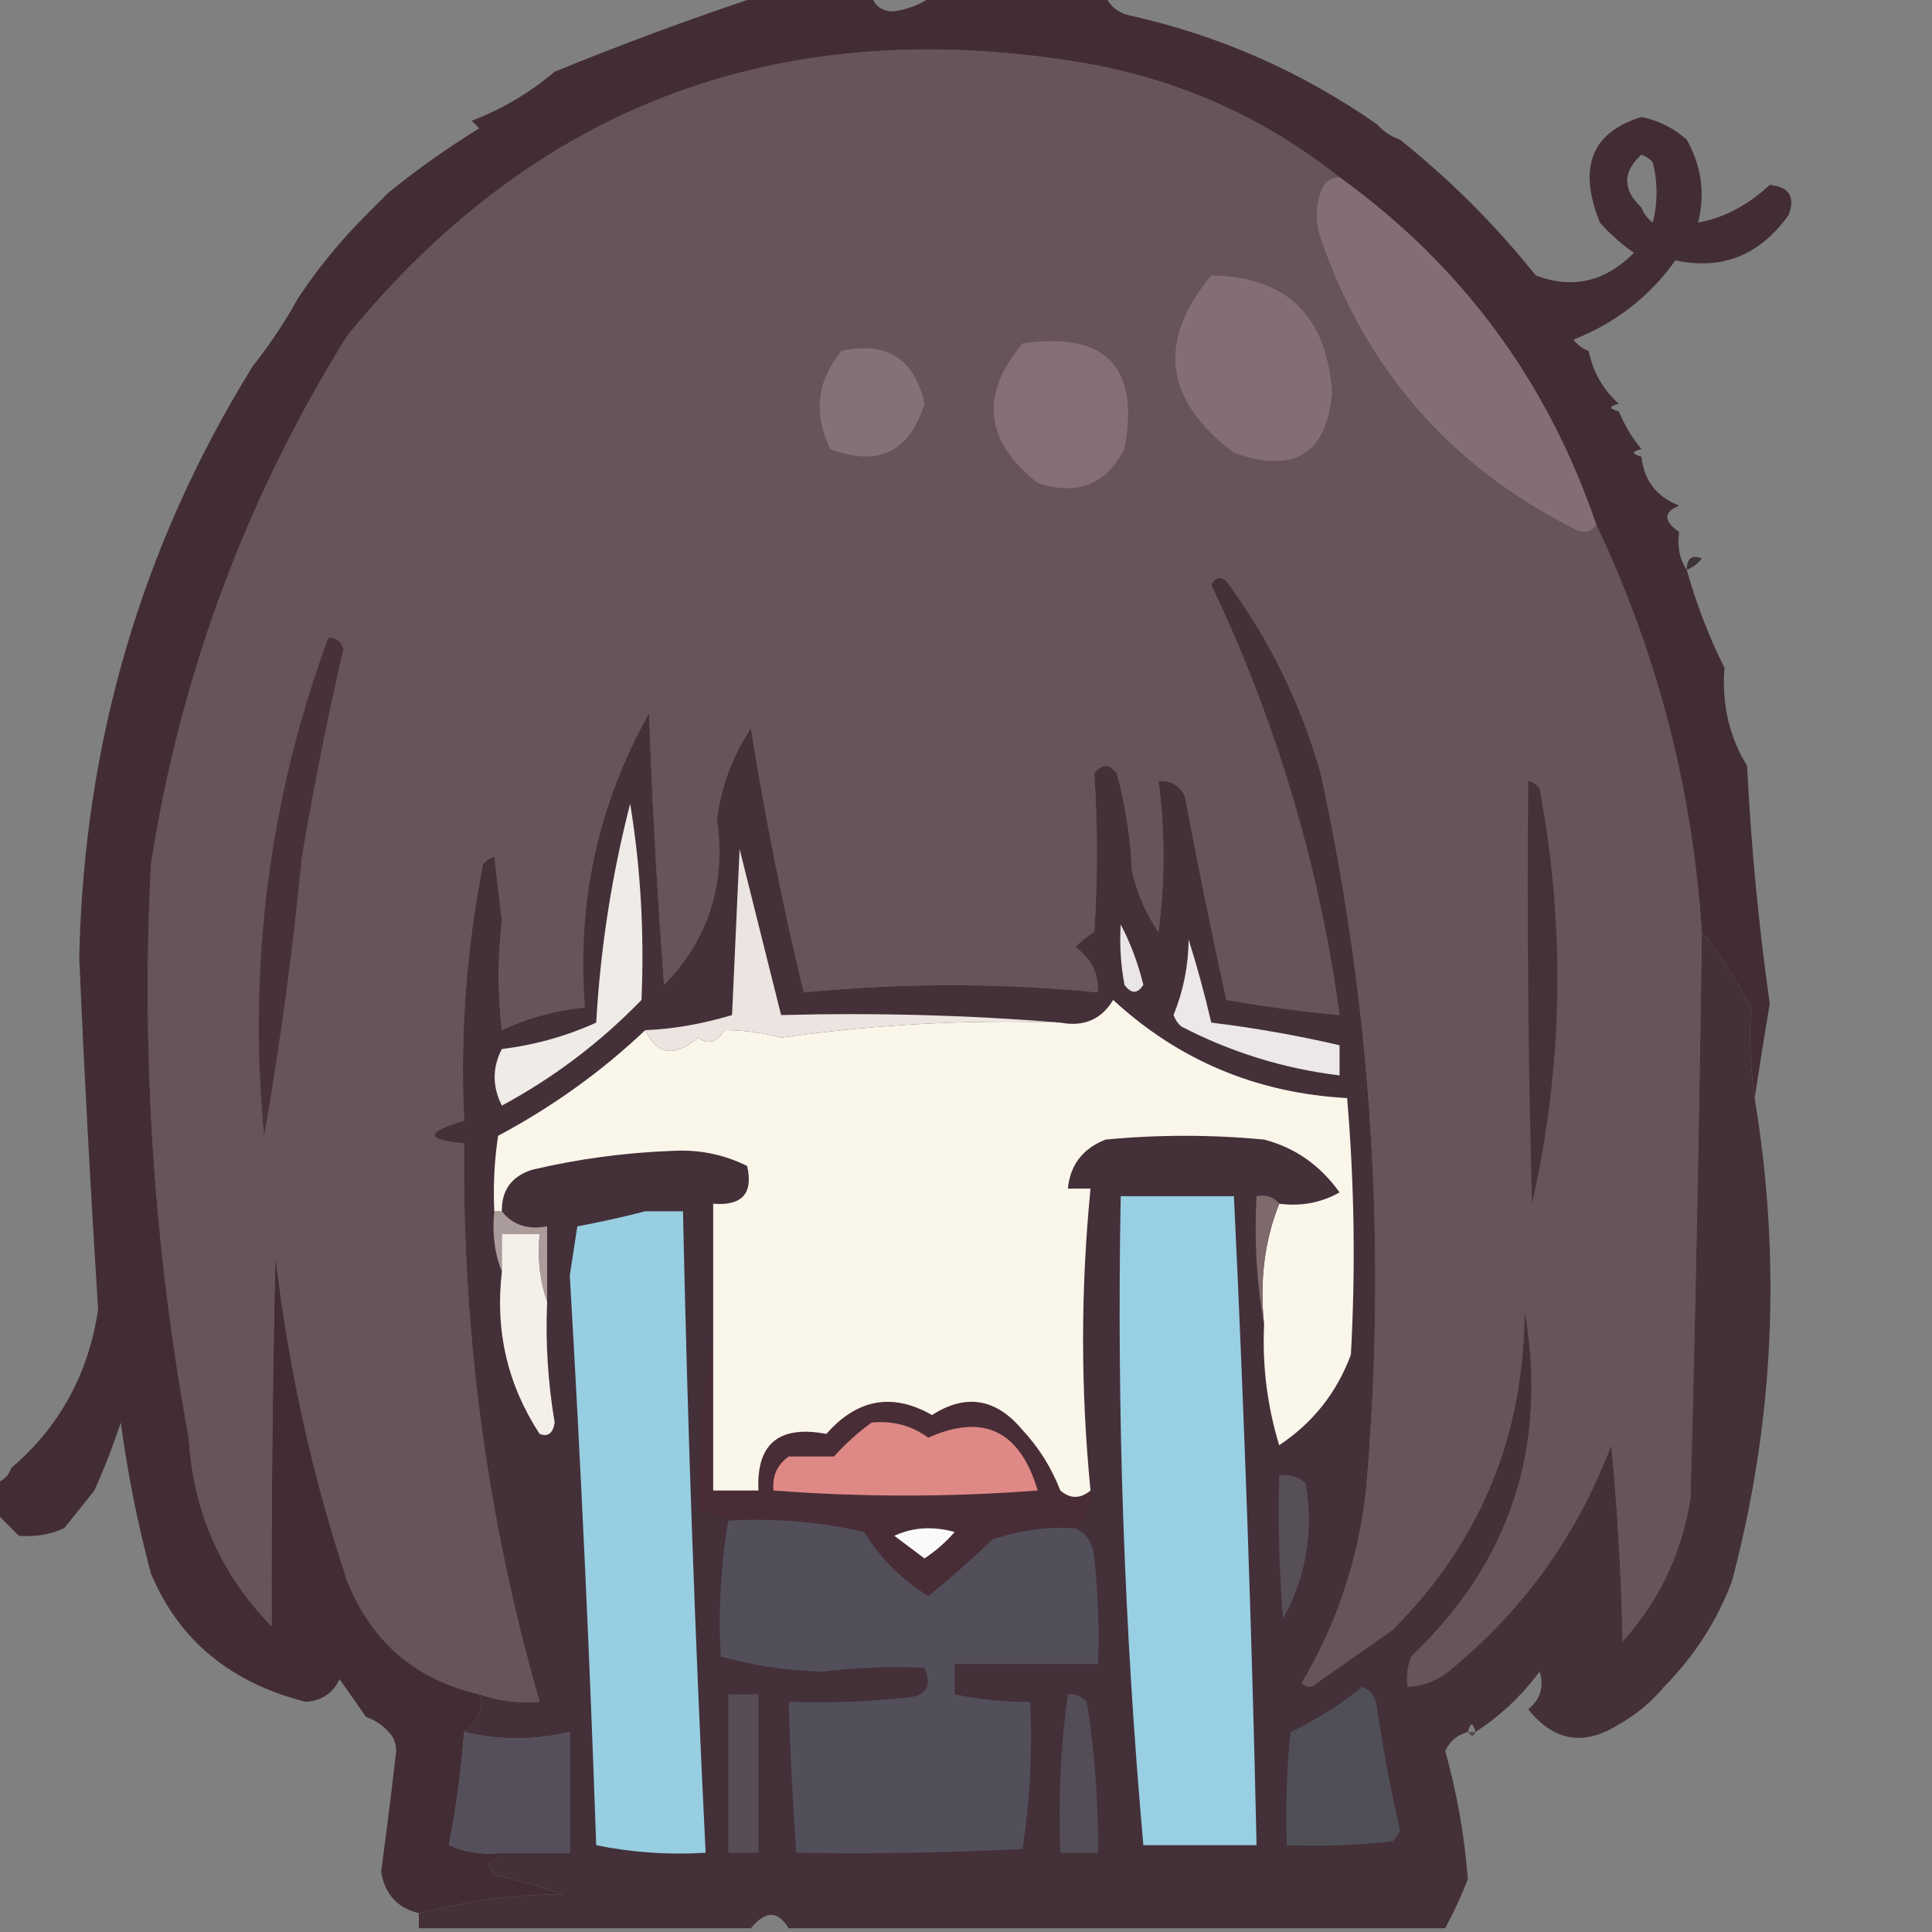 <?xml version="1.0" encoding="UTF-8"?>
<!DOCTYPE svg PUBLIC "-//W3C//DTD SVG 1.1//EN" "http://www.w3.org/Graphics/SVG/1.1/DTD/svg11.dtd">
<svg xmlns="http://www.w3.org/2000/svg" version="1.1" width="256px" height="256px" style="shape-rendering:geometricPrecision; text-rendering:geometricPrecision; image-rendering:optimizeQuality; fill-rule:evenodd; clip-rule:evenodd" xmlns:xlink="http://www.w3.org/1999/xlink">
<rect width="100%" height="100%" fill="#808080" stroke="none"/>
<g><path style="opacity:1" fill="#67535b" d="M 177.5,23.5 C 176.25,23.577 175.417,24.244 175,25.5C 174.333,27.5 174.333,29.5 175,31.5C 180.935,48.86 192.102,61.693 208.5,70C 209.749,70.74 210.749,70.573 211.5,69.5C 219.591,86.527 224.257,104.527 225.5,123.5C 225.163,148.502 224.663,173.502 224,198.5C 222.867,205.764 219.867,212.097 215,217.5C 214.832,208.814 214.332,200.148 213.5,191.5C 209.056,203.247 202.056,213.08 192.5,221C 190.783,222.559 188.783,223.392 186.5,223.5C 186.343,222.127 186.51,220.793 187,219.5C 200.187,206.937 205.187,191.603 202,173.5C 202.01,190.151 196.177,204.318 184.5,216C 181.167,218.333 177.833,220.667 174.5,223C 173.833,223.667 173.167,223.667 172.5,223C 177.152,215.129 179.985,206.629 181,197.5C 183.806,165.509 181.806,133.842 175,102.5C 172.348,93.182 168.181,84.682 162.5,77C 161.668,76.312 161.002,76.479 160.5,77.5C 169.111,95.609 174.778,114.609 177.5,134.5C 172.463,134.03 167.463,133.363 162.5,132.5C 160.528,123.534 158.695,114.534 157,105.5C 156.29,104.027 155.124,103.36 153.5,103.5C 154.392,110.186 154.392,116.853 153.5,123.5C 151.855,121.075 150.689,118.408 150,115.5C 149.792,111.082 149.126,106.749 148,102.5C 147,101.167 146,101.167 145,102.5C 145.455,109.47 145.455,116.47 145,123.5C 144.075,124.047 143.242,124.713 142.5,125.5C 144.559,126.951 145.559,128.951 145.5,131.5C 132.486,130.232 119.486,130.232 106.5,131.5C 103.705,119.942 101.372,108.276 99.5,96.5C 97.091,100.118 95.591,104.118 95,108.5C 96.224,117.115 93.891,124.448 88,130.5C 87.091,118.514 86.425,106.514 86,94.5C 79.223,106.611 76.39,119.611 77.5,133.5C 73.658,133.868 69.991,134.868 66.5,136.5C 65.924,131.731 65.924,126.898 66.5,122C 66.167,119.167 65.833,116.333 65.5,113.5C 64.914,113.709 64.414,114.043 64,114.5C 61.789,125.793 60.955,137.126 61.5,148.5C 56.312,150.032 56.312,151.032 61.5,151.5C 61.236,176.728 64.569,201.395 71.5,225.5C 68.721,225.721 66.055,225.388 63.5,224.5C 55.077,222.58 49.243,217.58 46,209.5C 41.365,195.494 38.199,181.16 36.5,166.5C 36.122,182.818 35.956,199.152 36,215.5C 29.252,208.61 25.585,200.277 25,190.5C 20.381,165.355 18.714,140.022 20,114.5C 23.944,89.327 32.61,65.993 46,44.5C 70.668,14.268 102.501,2.101 141.5,8C 155.004,9.991 167.004,15.157 177.5,23.5 Z"/></g>
<g><path style="opacity:1" fill="#4e464a" d="M 223.5,17.5 C 224.833,18.167 224.833,18.167 223.5,17.5 Z"/></g>
<g><path style="opacity:1" fill="#555052" d="M 51.5,25.5 C 50.833,24.167 50.833,24.167 51.5,25.5 Z"/></g>
<g><path style="opacity:1" fill="#595458" d="M 48.5,28.5 C 47.833,27.167 47.833,27.167 48.5,28.5 Z"/></g>
<g><path style="opacity:1" fill="#4e474a" d="M 39.5,39.5 C 38.833,38.167 38.833,38.167 39.5,39.5 Z"/></g>
<g><path style="opacity:1" fill="#4e474b" d="M 210.5,45.5 C 211.833,46.167 211.833,46.167 210.5,45.5 Z"/></g>
<g><path style="opacity:1" fill="#4e4a4c" d="M 33.5,48.5 C 32.833,47.167 32.833,47.167 33.5,48.5 Z"/></g>
<g><path style="opacity:1" fill="#50494c" d="M 214.5,53.5 C 215.833,54.167 215.833,54.167 214.5,53.5 Z"/></g>
<g><path style="opacity:1" fill="#585254" d="M 217.5,59.5 C 218.833,60.167 218.833,60.167 217.5,59.5 Z"/></g>
<g><path style="opacity:1" fill="#50494b" d="M 222.5,69.5 C 223.833,70.167 223.833,70.167 222.5,69.5 Z"/></g>
<g><path style="opacity:1" fill="#3f3436" d="M 223.5,75.5 C 223.517,73.972 224.184,73.472 225.5,74C 224.956,74.717 224.289,75.217 223.5,75.5 Z"/></g>
<g><path style="opacity:1" fill="#575052" d="M 228.5,87.5 C 229.833,88.167 229.833,88.167 228.5,87.5 Z"/></g>
<g><path style="opacity:1" fill="#473238" d="M 43.5,84.5 C 44.497,84.47 45.164,84.97 45.5,86C 43.389,95.106 41.556,104.272 40,113.5C 38.788,125.99 37.121,138.323 35,150.5C 32.837,127.809 35.671,105.809 43.5,84.5 Z"/></g>
<g><path style="opacity:1" fill="#494649" d="M 231.5,100.5 C 232.833,101.167 232.833,101.167 231.5,100.5 Z"/></g>
<g><path style="opacity:1" fill="#453138" d="M 202.5,103.5 C 203.117,103.611 203.617,103.944 204,104.5C 207.452,122.897 207.118,141.23 203,159.5C 202.5,140.836 202.333,122.17 202.5,103.5 Z"/></g>
<g><path style="opacity:1" fill="#432d35" d="M 100.5,-0.5 C 105.5,-0.5 110.5,-0.5 115.5,-0.5C 115.962,0.88 116.962,1.547 118.5,1.5C 120.422,1.199 122.088,0.533 123.5,-0.5C 131.167,-0.5 138.833,-0.5 146.5,-0.5C 147.058,0.79 148.058,1.623 149.5,2C 161.474,4.654 172.474,9.488 182.5,16.5C 183.29,17.401 184.29,18.068 185.5,18.5C 192.167,23.833 198.167,29.833 203.5,36.5C 208.36,38.34 212.693,37.34 216.5,33.5C 214.851,32.352 213.351,31.019 212,29.5C 209.048,22.19 210.882,17.523 217.5,15.5C 219.801,15.984 221.801,16.984 223.5,18.5C 225.466,22.012 225.966,25.678 225,29.5C 228.43,28.864 231.596,27.198 234.5,24.5C 237.082,24.747 237.915,26.08 237,28.5C 233.17,33.834 228.17,35.834 222,34.5C 218.574,39.306 214.074,42.806 208.5,45C 209.044,45.717 209.711,46.217 210.5,46.5C 211.095,49.317 212.428,51.651 214.5,53.5C 213.167,53.833 213.167,54.167 214.5,54.5C 215.248,56.333 216.248,57.999 217.5,59.5C 216.167,59.833 216.167,60.167 217.5,60.5C 217.839,63.669 219.505,65.836 222.5,67C 220.397,67.853 220.397,69.02 222.5,70.5C 222.216,72.415 222.549,74.081 223.5,75.5C 224.8,80.093 226.466,84.426 228.5,88.5C 228.124,93.273 229.124,97.607 231.5,101.5C 232.024,112.051 233.024,122.551 234.5,133C 233.796,137.175 233.129,141.342 232.5,145.5C 231.939,141.673 231.772,137.673 232,133.5C 230.043,129.89 227.876,126.556 225.5,123.5C 224.257,104.527 219.591,86.527 211.5,69.5C 205.009,50.49 193.676,35.156 177.5,23.5C 167.004,15.157 155.004,9.991 141.5,8C 102.501,2.101 70.668,14.268 46,44.5C 32.61,65.993 23.944,89.327 20,114.5C 18.714,140.022 20.381,165.355 25,190.5C 25.585,200.277 29.252,208.61 36,215.5C 35.956,199.152 36.122,182.818 36.5,166.5C 38.199,181.16 41.365,195.494 46,209.5C 49.243,217.58 55.077,222.58 63.5,224.5C 64.089,226.373 63.422,228.04 61.5,229.5C 61.124,234.55 60.458,239.55 59.5,244.5C 61.743,245.474 64.076,245.808 66.5,245.5C 66.082,246.222 65.416,246.722 64.5,247C 64.957,247.414 65.291,247.914 65.5,248.5C 68.641,249.091 71.641,249.924 74.5,251C 68.531,250.995 62.197,251.828 55.5,253.5C 52.661,252.824 50.995,250.991 50.5,248C 51.221,242.682 51.888,237.348 52.5,232C 52.472,230.93 52.139,230.097 51.5,229.5C 50.709,228.599 49.709,227.932 48.5,227.5C 47.343,225.862 46.176,224.196 45,222.5C 44.101,224.368 42.601,225.368 40.5,225.5C 30.518,222.972 23.685,217.306 20,208.5C 18.246,201.909 16.913,195.242 16,188.5C 14.982,191.588 13.815,194.588 12.5,197.5C 11.221,199.123 9.887,200.79 8.5,202.5C 6.591,203.348 4.591,203.682 2.5,203.5C 1.5,202.5 0.5,201.5 -0.5,200.5C -0.5,199.167 -0.5,197.833 -0.5,196.5C 0.5,196.167 1.167,195.5 1.5,194.5C 7.894,189.056 11.728,182.056 13,173.5C 12.007,157.951 11.173,142.451 10.5,127C 11.079,98.497 18.746,72.33 33.5,48.5C 35.748,45.672 37.748,42.672 39.5,39.5C 42.122,35.543 45.122,31.876 48.5,28.5C 49.5,27.5 50.5,26.5 51.5,25.5C 55.295,22.43 59.295,19.597 63.5,17C 63.167,16.667 62.833,16.333 62.5,16C 66.543,14.454 70.21,12.287 73.5,9.5C 82.488,5.827 91.488,2.493 100.5,-0.5 Z M 217.5,27.5 C 214.981,25.119 214.981,22.786 217.5,20.5C 218.086,20.709 218.586,21.043 219,21.5C 219.667,24.167 219.667,26.833 219,29.5C 218.283,28.956 217.783,28.289 217.5,27.5 Z"/></g>
<g><path style="opacity:1" fill="#856f75" d="M 135.5,45.5 C 146.537,43.922 151.037,48.589 149,59.5C 146.565,64.224 142.731,65.724 137.5,64C 130.451,58.45 129.784,52.283 135.5,45.5 Z"/></g>
<g><path style="opacity:1" fill="#837078" d="M 111.5,46.5 C 117.523,45.197 121.189,47.53 122.5,53.5C 120.499,59.917 116.332,61.917 110,59.5C 107.743,54.805 108.243,50.472 111.5,46.5 Z"/></g>
<g><path style="opacity:1" fill="#846e76" d="M 160.5,36.5 C 170.477,36.64 175.81,41.807 176.5,52C 175.835,60.159 171.502,62.826 163.5,60C 154.263,53.016 153.263,45.183 160.5,36.5 Z"/></g>
<g><path style="opacity:1" fill="#595559" d="M 203.5,35.5 C 204.833,36.167 204.833,36.167 203.5,35.5 Z"/></g>
<g><path style="opacity:1" fill="#846e76" d="M 177.5,23.5 C 193.676,35.156 205.009,50.49 211.5,69.5C 210.749,70.573 209.749,70.74 208.5,70C 192.102,61.693 180.935,48.86 175,31.5C 174.333,29.5 174.333,27.5 175,25.5C 175.417,24.244 176.25,23.577 177.5,23.5 Z"/></g>
<g><path style="opacity:1" fill="#514c4e" d="M 185.5,17.5 C 186.833,18.167 186.833,18.167 185.5,17.5 Z"/></g>
<g><path style="opacity:1" fill="#4a474c" d="M 182.5,15.5 C 183.833,16.167 183.833,16.167 182.5,15.5 Z"/></g>
<g><path style="opacity:1" fill="#3d393e" d="M 1.5,194.5 C 0.833,193.167 0.833,193.167 1.5,194.5 Z"/></g>
<g><path style="opacity:1" fill="#534d4f" d="M 12.5,197.5 C 13.833,198.167 13.833,198.167 12.5,197.5 Z"/></g>
<g><path style="opacity:1" fill="#443039" d="M 225.5,123.5 C 227.876,126.556 230.043,129.89 232,133.5C 231.772,137.673 231.939,141.673 232.5,145.5C 236.076,167.119 235.076,188.453 229.5,209.5C 227.527,214.768 224.527,219.435 220.5,223.5C 218.792,225.543 216.792,227.21 214.5,228.5C 209.891,231.406 205.891,230.74 202.5,226.5C 204.124,225.131 204.624,223.464 204,221.5C 201.652,224.682 198.818,227.348 195.5,229.5C 195.167,228.167 194.833,228.167 194.5,229.5C 193.13,229.856 192.13,230.69 191.5,232C 193.048,237.542 194.048,243.208 194.5,249C 193.609,251.279 192.609,253.446 191.5,255.5C 162.5,255.5 133.5,255.5 104.5,255.5C 103.084,253.149 101.417,253.149 99.5,255.5C 84.833,255.5 70.167,255.5 55.5,255.5C 55.5,254.833 55.5,254.167 55.5,253.5C 62.197,251.828 68.531,250.995 74.5,251C 71.641,249.924 68.641,249.091 65.5,248.5C 65.291,247.914 64.957,247.414 64.5,247C 65.416,246.722 66.082,246.222 66.5,245.5C 69.5,245.5 72.5,245.5 75.5,245.5C 75.5,240.167 75.5,234.833 75.5,229.5C 70.814,230.618 66.147,230.618 61.5,229.5C 63.422,228.04 64.089,226.373 63.5,224.5C 66.055,225.388 68.721,225.721 71.5,225.5C 64.569,201.395 61.236,176.728 61.5,151.5C 56.312,151.032 56.312,150.032 61.5,148.5C 60.955,137.126 61.789,125.793 64,114.5C 64.414,114.043 64.914,113.709 65.5,113.5C 65.833,116.333 66.167,119.167 66.5,122C 65.924,126.898 65.924,131.731 66.5,136.5C 69.991,134.868 73.658,133.868 77.5,133.5C 76.39,119.611 79.223,106.611 86,94.5C 86.425,106.514 87.091,118.514 88,130.5C 93.891,124.448 96.224,117.115 95,108.5C 95.591,104.118 97.091,100.118 99.5,96.5C 101.372,108.276 103.705,119.942 106.5,131.5C 119.486,130.232 132.486,130.232 145.5,131.5C 145.559,128.951 144.559,126.951 142.5,125.5C 143.242,124.713 144.075,124.047 145,123.5C 145.455,116.47 145.455,109.47 145,102.5C 146,101.167 147,101.167 148,102.5C 149.126,106.749 149.792,111.082 150,115.5C 150.689,118.408 151.855,121.075 153.5,123.5C 154.392,116.853 154.392,110.186 153.5,103.5C 155.124,103.36 156.29,104.027 157,105.5C 158.695,114.534 160.528,123.534 162.5,132.5C 167.463,133.363 172.463,134.03 177.5,134.5C 174.778,114.609 169.111,95.609 160.5,77.5C 161.002,76.479 161.668,76.312 162.5,77C 168.181,84.682 172.348,93.182 175,102.5C 181.806,133.842 183.806,165.509 181,197.5C 179.985,206.629 177.152,215.129 172.5,223C 173.167,223.667 173.833,223.667 174.5,223C 177.833,220.667 181.167,218.333 184.5,216C 196.177,204.318 202.01,190.151 202,173.5C 205.187,191.603 200.187,206.937 187,219.5C 186.51,220.793 186.343,222.127 186.5,223.5C 188.783,223.392 190.783,222.559 192.5,221C 202.056,213.08 209.056,203.247 213.5,191.5C 214.332,200.148 214.832,208.814 215,217.5C 219.867,212.097 222.867,205.764 224,198.5C 224.663,173.502 225.163,148.502 225.5,123.5 Z"/></g>
<g><path style="opacity:1" fill="#574f57" d="M 169.5,195.5 C 170.822,195.33 171.989,195.663 173,196.5C 174.097,202.895 173.097,208.895 170,214.5C 169.5,208.175 169.334,201.842 169.5,195.5 Z"/></g>
<g><path style="opacity:1" fill="#492d36" d="M 94.5,177.5 C 94.5,184.167 94.5,190.833 94.5,197.5C 96.5,197.5 98.5,197.5 100.5,197.5C 100.196,191.316 103.196,188.816 109.5,190C 113.59,185.347 118.256,184.513 123.5,187.5C 127.989,184.616 131.989,185.283 135.5,189.5C 137.667,191.83 139.334,194.497 140.5,197.5C 141.808,198.626 143.142,198.626 144.5,197.5C 144.635,199.554 143.968,201.221 142.5,202.5C 138.727,202.263 135.06,202.763 131.5,204C 128.773,206.62 125.94,209.12 123,211.5C 119.512,209.346 116.679,206.512 114.5,203C 108.593,201.639 102.593,201.139 96.5,201.5C 95.432,200.566 94.099,200.232 92.5,200.5C 92.361,192.618 93.028,184.951 94.5,177.5 Z"/></g>
<g><path style="opacity:1" fill="#df8987" d="M 115.5,188.5 C 118.29,188.222 120.79,188.889 123,190.5C 130.315,187.238 135.148,189.571 137.5,197.5C 125.845,198.39 114.178,198.39 102.5,197.5C 102.297,195.61 102.963,194.11 104.5,193C 106.5,193 108.5,193 110.5,193C 112.063,191.264 113.73,189.764 115.5,188.5 Z"/></g>
<g><path style="opacity:1" fill="#ab9c9c" d="M 65.5,160.5 C 65.833,160.5 66.167,160.5 66.5,160.5C 67.918,162.308 69.918,162.975 72.5,162.5C 72.5,165.833 72.5,169.167 72.5,172.5C 71.523,169.713 71.19,166.713 71.5,163.5C 69.833,163.5 68.167,163.5 66.5,163.5C 66.5,165.167 66.5,166.833 66.5,168.5C 65.527,166.052 65.194,163.385 65.5,160.5 Z"/></g>
<g><path style="opacity:1" fill="#f5efea" d="M 72.5,172.5 C 72.265,177.876 72.598,183.209 73.5,188.5C 73.267,189.932 72.6,190.432 71.5,190C 67.252,183.505 65.585,176.338 66.5,168.5C 66.5,166.833 66.5,165.167 66.5,163.5C 68.167,163.5 69.833,163.5 71.5,163.5C 71.19,166.713 71.523,169.713 72.5,172.5 Z"/></g>
<g><path style="opacity:1" fill="#97cee1" d="M 85.5,160.5 C 87.167,160.5 88.833,160.5 90.5,160.5C 91.097,188.847 92.097,217.181 93.5,245.5C 88.57,245.803 83.737,245.469 79,244.5C 78.135,219.319 76.968,194.153 75.5,169C 75.833,166.833 76.167,164.667 76.5,162.5C 79.64,161.911 82.64,161.244 85.5,160.5 Z"/></g>
<g><path style="opacity:1" fill="#98cfe3" d="M 148.5,158.5 C 153.5,158.5 158.5,158.5 163.5,158.5C 164.873,187.153 165.873,215.819 166.5,244.5C 161.5,244.5 156.5,244.5 151.5,244.5C 148.959,215.895 147.959,187.229 148.5,158.5 Z"/></g>
<g><path style="opacity:1" fill="#efebe7" d="M 83.5,106.5 C 84.889,114.978 85.389,123.645 85,132.5C 79.543,138.127 73.376,142.794 66.5,146.5C 65.223,143.966 65.223,141.466 66.5,139C 70.885,138.46 75.052,137.293 79,135.5C 79.556,125.673 81.056,116.007 83.5,106.5 Z"/></g>
<g><path style="opacity:1" fill="#fbf6ea" d="M 167.5,175.5 C 166.887,169.729 167.554,164.396 169.5,159.5C 172.397,159.875 175.063,159.375 177.5,158C 174.921,154.395 171.588,152.062 167.5,151C 160.5,150.333 153.5,150.333 146.5,151C 143.466,152.191 141.799,154.358 141.5,157.5C 142.5,157.5 143.5,157.5 144.5,157.5C 143.186,170.84 143.186,184.173 144.5,197.5C 143.142,198.626 141.808,198.626 140.5,197.5C 139.334,194.497 137.667,191.83 135.5,189.5C 131.989,185.283 127.989,184.616 123.5,187.5C 118.256,184.513 113.59,185.347 109.5,190C 103.196,188.816 100.196,191.316 100.5,197.5C 98.5,197.5 96.5,197.5 94.5,197.5C 94.5,190.833 94.5,184.167 94.5,177.5C 94.5,171.5 94.5,165.5 94.5,159.5C 98.332,159.81 99.832,158.143 99,154.5C 95.902,152.953 92.569,152.286 89,152.5C 82.754,152.735 76.588,153.569 70.5,155C 67.785,155.875 66.452,157.708 66.5,160.5C 66.167,160.5 65.833,160.5 65.5,160.5C 65.335,157.15 65.502,153.817 66,150.5C 73.185,146.67 79.685,142.003 85.5,136.5C 87.073,139.802 89.406,140.135 92.5,137.5C 93.801,138.478 94.968,138.145 96,136.5C 98.414,136.487 100.914,136.82 103.5,137.5C 115.745,135.75 128.079,135.083 140.5,135.5C 143.596,136.093 145.929,135.093 147.5,132.5C 156.209,140.52 166.542,144.853 178.5,145.5C 179.461,156.819 179.628,168.152 179,179.5C 177.135,184.531 173.969,188.531 169.5,191.5C 167.912,186.29 167.245,180.957 167.5,175.5 Z"/></g>
<g><path style="opacity:1" fill="#7e696c" d="M 169.5,159.5 C 167.554,164.396 166.887,169.729 167.5,175.5C 166.511,170.025 166.178,164.358 166.5,158.5C 167.791,158.263 168.791,158.596 169.5,159.5 Z"/></g>
<g><path style="opacity:1" fill="#ebe4e0" d="M 140.5,135.5 C 128.079,135.083 115.745,135.75 103.5,137.5C 100.914,136.82 98.414,136.487 96,136.5C 94.968,138.145 93.801,138.478 92.5,137.5C 89.406,140.135 87.073,139.802 85.5,136.5C 89.168,136.36 93.001,135.693 97,134.5C 97.333,127.167 97.667,119.833 98,112.5C 99.837,119.847 101.67,127.181 103.5,134.5C 116.011,134.171 128.345,134.505 140.5,135.5 Z"/></g>
<g><path style="opacity:1" fill="#ece8e8" d="M 157.5,124.5 C 158.611,128.016 159.611,131.683 160.5,135.5C 166.244,136.202 171.91,137.202 177.5,138.5C 177.5,139.833 177.5,141.167 177.5,142.5C 170.111,141.601 163.111,139.435 156.5,136C 156.043,135.586 155.709,135.086 155.5,134.5C 156.802,131.292 157.469,127.959 157.5,124.5 Z"/></g>
<g><path style="opacity:1" fill="#eae6e8" d="M 148.5,122.5 C 149.791,124.949 150.791,127.616 151.5,130.5C 150.726,131.711 149.893,131.711 149,130.5C 148.503,127.854 148.336,125.187 148.5,122.5 Z"/></g>
<g><path style="opacity:1" fill="#524f5b" d="M 96.5,201.5 C 102.593,201.139 108.593,201.639 114.5,203C 116.679,206.512 119.512,209.346 123,211.5C 125.94,209.12 128.773,206.62 131.5,204C 135.06,202.763 138.727,202.263 142.5,202.5C 144.045,203.23 144.878,204.563 145,206.5C 145.499,211.155 145.666,215.821 145.5,220.5C 139.167,220.5 132.833,220.5 126.5,220.5C 126.5,221.833 126.5,223.167 126.5,224.5C 129.786,225.207 133.119,225.54 136.5,225.5C 136.811,232.09 136.478,238.59 135.5,245C 125.506,245.5 115.506,245.666 105.5,245.5C 105.046,238.841 104.713,232.174 104.5,225.5C 109.511,225.666 114.511,225.499 119.5,225C 122.646,224.89 123.646,223.557 122.5,221C 118.008,220.782 113.508,220.949 109,221.5C 104.404,221.391 99.904,220.725 95.5,219.5C 95.177,213.31 95.51,207.31 96.5,201.5 Z"/></g>
<g><path style="opacity:1" fill="#fafafa" d="M 118.5,203.5 C 120.966,202.366 123.633,202.199 126.5,203C 125.315,204.353 123.981,205.52 122.5,206.5C 121.148,205.476 119.815,204.476 118.5,203.5 Z"/></g>
<g><path style="opacity:1" fill="#4f484c" d="M 2.5,203.5 C 1.833,204.167 1.833,204.167 2.5,203.5 Z"/></g>
<g><path style="opacity:1" fill="#625f5d" d="M 229.5,209.5 C 230.833,210.167 230.833,210.167 229.5,209.5 Z"/></g>
<g><path style="opacity:1" fill="#514f4f" d="M 220.5,223.5 C 221.833,224.167 221.833,224.167 220.5,223.5 Z"/></g>
<g><path style="opacity:1" fill="#574c55" d="M 96.5,224.5 C 97.833,224.5 99.167,224.5 100.5,224.5C 100.5,231.5 100.5,238.5 100.5,245.5C 99.167,245.5 97.833,245.5 96.5,245.5C 96.5,238.5 96.5,231.5 96.5,224.5 Z"/></g>
<g><path style="opacity:1" fill="#5a5357" d="M 48.5,227.5 C 47.833,228.167 47.833,228.167 48.5,227.5 Z"/></g>
<g><path style="opacity:1" fill="#504f57" d="M 180.5,223.5 C 181.693,223.97 182.36,224.97 182.5,226.5C 183.287,231.888 184.287,237.221 185.5,242.5C 185.291,243.086 184.957,243.586 184.5,244C 179.845,244.499 175.179,244.666 170.5,244.5C 170.334,239.489 170.501,234.489 171,229.5C 174.485,227.85 177.651,225.85 180.5,223.5 Z"/></g>
<g><path style="opacity:1" fill="#5d5b5c" d="M 214.5,228.5 C 215.833,229.167 215.833,229.167 214.5,228.5 Z"/></g>
<g><path style="opacity:1" fill="#4f4b4e" d="M 51.5,229.5 C 50.833,230.167 50.833,230.167 51.5,229.5 Z"/></g>
<g><path style="opacity:1" fill="#534d57" d="M 141.5,224.5 C 142.496,224.414 143.329,224.748 144,225.5C 145.052,232.128 145.552,238.794 145.5,245.5C 143.833,245.5 142.167,245.5 140.5,245.5C 140.205,238.412 140.538,231.412 141.5,224.5 Z"/></g>
<g><path style="opacity:1" fill="#534e4d" d="M 194.5,229.5 C 194.833,229.5 195.167,229.5 195.5,229.5C 195.315,230.17 194.981,230.17 194.5,229.5 Z"/></g>
<g><path style="opacity:1" fill="#544f5b" d="M 61.5,229.5 C 66.147,230.618 70.814,230.618 75.5,229.5C 75.5,234.833 75.5,240.167 75.5,245.5C 72.5,245.5 69.5,245.5 66.5,245.5C 64.076,245.808 61.743,245.474 59.5,244.5C 60.458,239.55 61.124,234.55 61.5,229.5 Z"/></g>
</svg>
